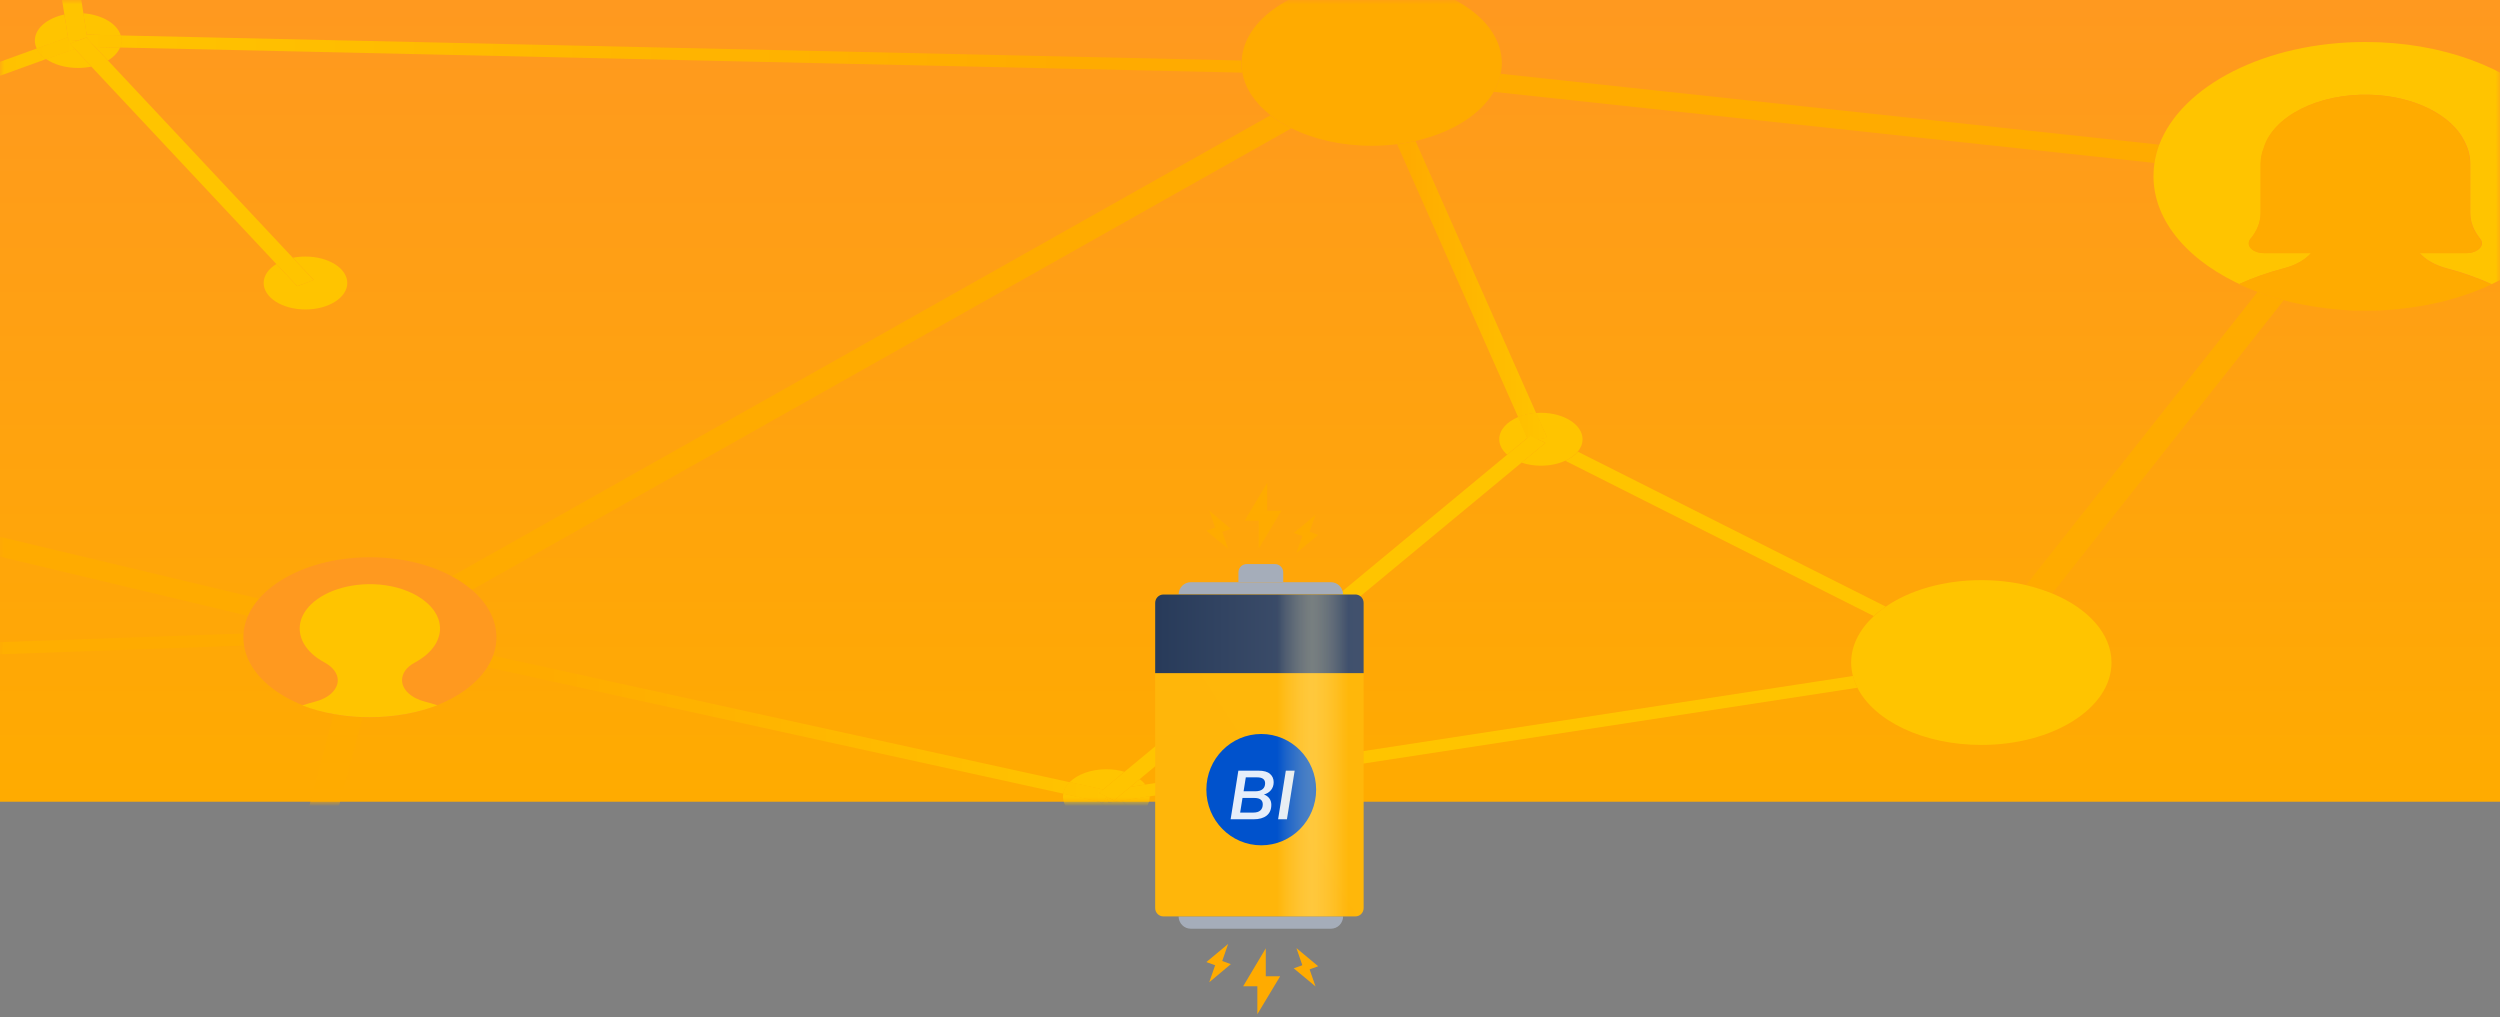 <svg width="290" height="118" viewBox="0 0 290 118" fill="none" xmlns="http://www.w3.org/2000/svg">
<rect x="0" y="0" width="290" height="118" fill="#808080" stroke="none"/>
<rect width="290" height="93" fill="url(#paint0_linear_515_363)"/>
<mask id="mask0_515_363" style="mask-type:alpha" maskUnits="userSpaceOnUse" x="0" y="0" width="290" height="93">
<rect width="290" height="93" fill="url(#paint1_linear_515_363)"/>
</mask>
<g mask="url(#mask0_515_363)">
<path d="M181.578 53.452L217.358 71.467C217.77 71.076 218.238 70.709 218.744 70.365L183.039 52.398C182.683 52.812 182.177 53.18 181.578 53.452Z" fill="#FFC400"/>
<path d="M34.48 33.197L32.065 30.625C31.148 31.182 30.586 31.964 30.586 32.829C30.586 34.524 32.758 35.899 35.435 35.899C38.113 35.899 40.285 34.524 40.285 32.829C40.285 31.135 38.113 29.76 35.435 29.76C34.93 29.76 34.443 29.807 33.975 29.902L36.39 32.474L34.48 33.197Z" fill="#FFC400"/>
<path d="M173.914 50.951C173.914 51.614 174.251 52.243 174.832 52.74L177.172 50.797L176.105 48.379C174.775 48.936 173.914 49.884 173.914 50.951Z" fill="#FFC400"/>
<path d="M179.458 50.762L178.391 50.952L179.271 51.378L176.5 53.666C177.174 53.891 177.942 54.021 178.747 54.021C179.795 54.021 180.769 53.808 181.555 53.452C182.173 53.18 182.66 52.812 183.016 52.397C183.371 51.971 183.577 51.473 183.577 50.952C183.577 49.257 181.406 47.882 178.728 47.882C178.541 47.882 178.354 47.894 178.166 47.906L179.458 50.762Z" fill="#FFC400"/>
<path d="M131.133 91.271L132.855 91.01C132.687 90.785 132.462 90.572 132.2 90.382L131.133 91.271Z" fill="#FFC400"/>
<path d="M123.346 92.065C123.327 92.184 123.309 92.302 123.309 92.421C123.309 94.175 125.555 95.609 128.345 95.609C128.963 95.609 129.562 95.538 130.105 95.408L127.615 93.014L123.346 92.065Z" fill="#FFC400"/>
<path d="M128.343 89.232C126.546 89.232 124.954 89.837 124.074 90.738L127.95 91.591L130.44 89.529C129.804 89.339 129.092 89.232 128.343 89.232Z" fill="#FFC400"/>
<path d="M131.96 94.625C132.84 94.056 133.364 93.274 133.364 92.409C133.364 92.397 133.364 92.373 133.364 92.361L130.125 92.859L131.96 94.625Z" fill="#FFC400"/>
<path d="M5.352 6.85C6.269 7.49 7.598 7.881 9.059 7.881C9.602 7.881 10.126 7.822 10.613 7.727L8.666 5.653L5.352 6.85Z" fill="#FFC400"/>
<path d="M12.522 7.017C13.196 6.614 13.683 6.092 13.926 5.511L11.043 5.452L12.522 7.017Z" fill="#FFC400"/>
<path d="M14.004 4.113C13.611 2.762 11.851 1.707 9.66 1.541L10.053 4.018L14.004 4.113Z" fill="#FFC400"/>
<path d="M7.469 1.683C5.466 2.109 4.043 3.294 4.043 4.705C4.043 5.025 4.118 5.345 4.268 5.641L7.9 4.326L7.469 1.683Z" fill="#FFC400"/>
<path d="M38.715 82.845L30.945 112H34.39L42.067 83.2C40.906 83.165 39.783 83.046 38.715 82.845Z" fill="#FFAB00"/>
<path d="M-21.742 15.052V16.664L5.351 6.851C4.845 6.507 4.471 6.092 4.246 5.63L-21.742 15.052Z" fill="url(#paint2_linear_515_363)"/>
<path d="M8.107 5.061L9.062 4.705L7.957 4.777L7.882 4.326L4.25 5.642C4.475 6.104 4.849 6.519 5.355 6.862L8.669 5.665L8.107 5.061Z" fill="#FFC400"/>
<path d="M8.107 5.061L9.062 4.705L7.957 4.777L7.882 4.326L4.25 5.642C4.475 6.104 4.849 6.519 5.355 6.862L8.669 5.665L8.107 5.061Z" fill="url(#paint3_linear_515_363)"/>
<path d="M264.67 34.761C264.408 34.69 264.146 34.607 263.884 34.536C263.865 34.524 263.846 34.524 263.809 34.512C263.547 34.429 263.266 34.346 263.004 34.263C262.967 34.252 262.929 34.24 262.91 34.228C262.555 34.109 262.218 33.991 261.881 33.86L235.031 67.863C236.098 68.112 237.128 68.444 238.064 68.835L264.914 34.832C264.858 34.82 264.783 34.797 264.726 34.785C264.708 34.773 264.689 34.773 264.67 34.761Z" fill="#FFAB00"/>
<path d="M249.9 18.903C250.013 18.18 250.2 17.469 250.462 16.782L174.071 8.557C173.921 9.28 173.659 9.991 173.266 10.654L249.9 18.903Z" fill="#FFAB00"/>
<path d="M128.606 93.097L128.343 92.421L127.988 93.085L127.613 93.002L130.103 95.408L147.329 112H149.988L131.957 94.625L130.141 92.871L128.606 93.097Z" fill="#FFC400"/>
<path d="M50.584 74.607C50.341 75.058 49.985 75.484 49.555 75.864L123.343 92.065C123.437 91.579 123.68 91.129 124.074 90.738L50.584 74.607Z" fill="url(#paint4_linear_515_363)"/>
<path d="M127.987 93.084L128.343 92.42L127.463 91.994L127.95 91.591L124.074 90.737C123.681 91.128 123.437 91.579 123.344 92.065L127.631 93.001L127.987 93.084Z" fill="#FFC400"/>
<path d="M127.987 93.084L128.343 92.42L127.463 91.994L127.95 91.591L124.074 90.737C123.681 91.128 123.437 91.579 123.344 92.065L127.631 93.001L127.987 93.084Z" fill="url(#paint5_linear_515_363)"/>
<path d="M132.856 91.011L131.134 91.271L129.224 92.848L128.344 92.421L128.606 93.108L130.141 92.871L133.38 92.374L215.464 79.775C215.239 79.337 215.07 78.874 214.939 78.412L132.856 91.011Z" fill="#FFC400"/>
<path d="M50.36 70.886L149.799 14.886C148.901 14.447 148.077 13.938 147.365 13.381L48.375 69.12C49.236 69.618 49.91 70.21 50.36 70.886Z" fill="#FFAB00"/>
<path d="M-21.742 75.259V76.669L35.233 74.642C34.99 74.204 34.84 73.742 34.784 73.256L-21.742 75.259Z" fill="url(#paint6_linear_515_363)"/>
<path d="M-21.742 57.078V59.377L34.765 72.877C34.784 72.118 35.046 71.407 35.514 70.755L-21.742 57.078Z" fill="#FFAB00"/>
<path d="M178.187 47.905L164.201 16.355C163.508 16.509 162.797 16.64 162.066 16.735L176.109 48.391C176.708 48.13 177.42 47.964 178.187 47.905Z" fill="url(#paint7_linear_515_363)"/>
<path d="M177.172 50.809L177.509 50.536L178.389 50.963L179.456 50.773L178.183 47.917C177.415 47.976 176.704 48.142 176.086 48.403L177.172 50.809Z" fill="#FFC400"/>
<path d="M177.172 50.809L177.509 50.536L178.389 50.963L179.456 50.773L178.183 47.917C177.415 47.976 176.704 48.142 176.086 48.403L177.172 50.809Z" fill="url(#paint8_linear_515_363)"/>
<path d="M144.016 7.016L14.001 4.112C14.057 4.302 14.094 4.503 14.094 4.705C14.094 4.989 14.038 5.262 13.926 5.511L144.091 8.426C144.034 8.071 143.997 7.715 143.997 7.36C143.997 7.241 143.997 7.135 144.016 7.016Z" fill="url(#paint9_linear_515_363)"/>
<path d="M14.002 4.112L10.07 4.029L10.145 4.48L11.063 5.452L13.946 5.511C14.058 5.25 14.115 4.977 14.115 4.705C14.096 4.503 14.058 4.302 14.002 4.112Z" fill="#FFC400"/>
<path d="M14.002 4.112L10.07 4.029L10.145 4.48L11.063 5.452L13.946 5.511C14.058 5.25 14.115 4.977 14.115 4.705C14.096 4.503 14.058 4.302 14.002 4.112Z" fill="url(#paint10_linear_515_363)"/>
<path d="M7.955 4.776L9.059 4.705L10.014 4.35L10.145 4.48L10.07 4.03L9.677 1.541L6.869 -16H4.641L7.468 1.683L7.88 4.326L7.955 4.776Z" fill="#FFC400"/>
<path d="M149.82 14.885C152.385 16.154 155.605 16.912 159.107 16.912C160.118 16.912 161.11 16.853 162.084 16.723C162.814 16.628 163.525 16.509 164.218 16.343C168.412 15.383 171.745 13.297 173.28 10.643C173.673 9.979 173.936 9.268 174.085 8.545C174.16 8.154 174.216 7.751 174.216 7.348C174.216 2.192 167.776 -2.003 159.706 -2.205C159.519 -2.205 159.313 -2.217 159.125 -2.217C158.564 -2.217 158.021 -2.193 157.478 -2.158C150.082 -1.648 144.296 2.228 144.034 7.004C144.034 7.111 144.016 7.229 144.016 7.348C144.016 7.703 144.053 8.071 144.109 8.414C144.446 10.287 145.607 11.982 147.386 13.368C148.097 13.937 148.921 14.447 149.82 14.885Z" fill="#FFAB00"/>
<path d="M10.142 4.48L10.011 4.35L9.056 4.705L8.102 5.061L8.663 5.653L10.611 7.739L32.068 30.637L34.483 33.197L36.393 32.486L33.977 29.914L12.52 7.016L11.041 5.452L10.142 4.48Z" fill="#FFC400"/>
<path d="M229.825 67.295C225.444 67.295 221.494 68.48 218.741 70.376C218.236 70.72 217.786 71.088 217.356 71.479C215.708 73.007 214.734 74.868 214.734 76.859C214.734 77.393 214.809 77.914 214.94 78.424C215.053 78.886 215.24 79.348 215.465 79.787C217.412 83.627 223.104 86.412 229.844 86.412C238.176 86.412 244.935 82.133 244.935 76.859C244.935 73.505 242.202 70.554 238.064 68.847C237.109 68.456 236.098 68.136 235.031 67.876C233.402 67.496 231.642 67.295 229.825 67.295Z" fill="#FFC400"/>
<path d="M176.501 53.665L179.272 51.378L178.392 50.951L177.512 50.524L177.175 50.809L174.835 52.741L130.442 89.529L127.952 91.591L127.465 91.994L128.345 92.421L129.225 92.847L131.135 91.271L132.202 90.382L176.501 53.665Z" fill="#FFC400"/>
<path d="M289.01 32.972C288.766 33.09 288.504 33.209 288.242 33.315C288.504 33.197 288.766 33.09 289.01 32.972Z" fill="#FFC400"/>
<path d="M278.317 35.828C278.037 35.852 277.737 35.887 277.438 35.911C277.737 35.887 278.018 35.852 278.317 35.828Z" fill="#FFC400"/>
<path d="M268.343 35.555C268.062 35.508 267.781 35.461 267.5 35.413C267.781 35.461 268.062 35.508 268.343 35.555Z" fill="#FFC400"/>
<path d="M279.364 35.71C279.084 35.745 278.784 35.781 278.484 35.817C278.784 35.781 279.065 35.745 279.364 35.71Z" fill="#FFC400"/>
<path d="M288.221 33.327C287.977 33.434 287.715 33.541 287.453 33.647C287.715 33.541 287.977 33.434 288.221 33.327Z" fill="#FFC400"/>
<path d="M274.367 36.029C274.667 36.029 274.985 36.029 275.285 36.018C274.985 36.018 274.685 36.029 274.367 36.029Z" fill="#FFC400"/>
<path d="M277.324 35.911C277.043 35.935 276.781 35.947 276.5 35.959C276.781 35.959 277.043 35.935 277.324 35.911Z" fill="#FFC400"/>
<path d="M276.353 35.971C276.053 35.983 275.772 35.994 275.473 36.006C275.772 36.006 276.072 35.994 276.353 35.971Z" fill="#FFC400"/>
<path d="M274.367 36.029C274.067 36.029 273.749 36.029 273.449 36.018C273.749 36.018 274.067 36.029 274.367 36.029Z" fill="#FFC400"/>
<path d="M284.011 34.785C283.73 34.856 283.45 34.927 283.188 34.998C283.468 34.927 283.749 34.856 284.011 34.785Z" fill="#FFC400"/>
<path d="M284.871 34.536C284.609 34.619 284.328 34.69 284.047 34.773C284.328 34.702 284.59 34.619 284.871 34.536Z" fill="#FFC400"/>
<path d="M283.053 35.023C282.773 35.094 282.492 35.153 282.211 35.212C282.492 35.153 282.773 35.094 283.053 35.023Z" fill="#FFC400"/>
<path d="M281.241 35.413C280.96 35.461 280.679 35.508 280.398 35.555C280.679 35.508 280.96 35.461 281.241 35.413Z" fill="#FFC400"/>
<path d="M280.249 35.579C279.968 35.627 279.687 35.662 279.406 35.698C279.687 35.662 279.968 35.627 280.249 35.579Z" fill="#FFC400"/>
<path d="M285.735 34.264C285.473 34.347 285.192 34.441 284.93 34.524C285.192 34.441 285.473 34.358 285.735 34.264Z" fill="#FFC400"/>
<path d="M282.194 35.224C281.913 35.283 281.632 35.342 281.352 35.39C281.632 35.33 281.913 35.283 282.194 35.224Z" fill="#FFC400"/>
<path d="M287.401 33.671C286.895 33.872 286.352 34.062 285.828 34.24C286.352 34.062 286.877 33.872 287.401 33.671Z" fill="#FFC400"/>
<path d="M270.247 35.804C269.948 35.768 269.667 35.745 269.367 35.697C269.667 35.745 269.948 35.78 270.247 35.804Z" fill="#FFC400"/>
<path d="M272.234 35.97C271.953 35.959 271.691 35.935 271.41 35.911C271.691 35.935 271.953 35.947 272.234 35.97Z" fill="#FFC400"/>
<path d="M267.366 35.39C267.085 35.342 266.804 35.283 266.523 35.224C266.804 35.271 267.085 35.33 267.366 35.39Z" fill="#FFC400"/>
<path d="M292.662 30.862C293.411 30.329 294.123 29.76 294.759 29.167C297.418 26.678 298.972 23.68 298.972 20.444C298.972 17.967 298.055 15.633 296.445 13.559C296.108 13.132 295.752 12.729 295.377 12.326C291.052 7.858 283.263 4.871 274.388 4.871C262.799 4.871 253.081 9.944 250.479 16.77C250.217 17.458 250.029 18.169 249.917 18.892C249.842 19.401 249.805 19.911 249.805 20.433C249.805 25.766 254.036 30.471 260.496 33.28C260.252 33.173 259.99 33.055 259.747 32.948C261.357 32.213 263.098 31.597 264.971 31.111C266.319 30.756 267.405 30.139 268.097 29.357H262.668C261.301 29.357 260.458 28.444 261.095 27.674C261.825 26.785 262.256 25.766 262.256 24.699V19.046C262.256 18.406 262.387 17.778 262.611 17.173C263.697 13.535 268.846 10.809 274.969 10.987C280.118 11.141 284.443 13.381 285.885 16.379C286.334 17.221 286.559 18.122 286.559 19.022V24.687C286.559 25.766 286.971 26.773 287.701 27.674C288.337 28.444 287.476 29.357 286.109 29.357H280.698C281.391 30.139 282.496 30.767 283.844 31.123C285.697 31.609 287.439 32.225 289.049 32.96C290.341 32.344 291.558 31.644 292.662 30.862Z" fill="#FFC400"/>
<path d="M271.294 35.911C270.994 35.887 270.714 35.864 270.414 35.828C270.714 35.852 270.994 35.887 271.294 35.911Z" fill="#FFC400"/>
<path d="M266.522 35.212C266.241 35.153 265.961 35.082 265.68 35.023C265.942 35.094 266.223 35.153 266.522 35.212Z" fill="#FFC400"/>
<path d="M260.516 33.315C260.759 33.422 261.002 33.529 261.265 33.624C261.002 33.529 260.759 33.422 260.516 33.315Z" fill="#FFC400"/>
<path d="M273.263 36.006C272.963 35.994 272.664 35.983 272.383 35.971C272.682 35.994 272.963 36.006 273.263 36.006Z" fill="#FFC400"/>
<path d="M269.312 35.698C269.031 35.662 268.75 35.615 268.488 35.579C268.769 35.615 269.031 35.662 269.312 35.698Z" fill="#FFC400"/>
<path d="M263.863 34.536C264.125 34.619 264.388 34.69 264.65 34.761C264.388 34.69 264.125 34.619 263.863 34.536Z" fill="#FFC400"/>
<path d="M263.008 34.264C263.27 34.347 263.532 34.43 263.813 34.513C263.532 34.441 263.27 34.358 263.008 34.264Z" fill="#FFC400"/>
<path d="M264.727 34.785C264.783 34.797 264.858 34.821 264.914 34.833C265.12 34.892 265.326 34.939 265.532 34.987C265.27 34.927 264.989 34.856 264.727 34.785Z" fill="#FFC400"/>
<path d="M262.91 34.228C262.385 34.05 261.861 33.861 261.355 33.659C261.524 33.73 261.711 33.801 261.88 33.861C262.217 33.991 262.554 34.121 262.91 34.228Z" fill="#FFC400"/>
<path d="M280.658 29.369H286.07C287.436 29.369 288.279 28.456 287.661 27.686C286.931 26.797 286.519 25.778 286.519 24.699V19.034C286.519 18.133 286.294 17.233 285.845 16.391C284.403 13.381 280.078 11.141 274.929 10.998C268.807 10.821 263.639 13.547 262.572 17.185C262.328 17.79 262.216 18.418 262.216 19.058V24.711C262.216 25.79 261.804 26.797 261.055 27.686C260.419 28.456 261.261 29.369 262.628 29.369H268.058C267.384 30.139 266.298 30.767 264.931 31.123C263.077 31.609 261.317 32.225 259.707 32.96C259.95 33.078 260.194 33.185 260.456 33.292C260.475 33.304 260.493 33.304 260.512 33.316C260.756 33.422 260.999 33.529 261.261 33.624C261.28 33.636 261.317 33.647 261.336 33.659C261.842 33.861 262.366 34.05 262.89 34.228C262.927 34.24 262.965 34.252 262.984 34.264C263.246 34.347 263.508 34.43 263.789 34.513C263.807 34.524 263.826 34.524 263.864 34.536C264.126 34.619 264.388 34.69 264.65 34.761C264.669 34.761 264.687 34.773 264.706 34.773C264.968 34.844 265.249 34.916 265.53 34.987C265.567 34.998 265.624 35.01 265.661 35.022C265.942 35.093 266.223 35.153 266.504 35.212C266.504 35.212 266.504 35.212 266.522 35.212C266.803 35.271 267.084 35.33 267.365 35.378C267.402 35.39 267.459 35.39 267.496 35.401C267.777 35.449 268.058 35.496 268.339 35.544C268.376 35.556 268.432 35.556 268.488 35.567C268.769 35.615 269.05 35.65 269.312 35.686C269.331 35.686 269.35 35.686 269.368 35.698C269.649 35.733 269.949 35.769 270.248 35.804C270.304 35.816 270.361 35.816 270.417 35.828C270.698 35.852 270.997 35.887 271.297 35.911C271.334 35.911 271.372 35.911 271.409 35.923C271.69 35.947 271.952 35.959 272.233 35.982C272.289 35.982 272.327 35.994 272.383 35.994C272.682 36.006 272.963 36.018 273.263 36.03C273.319 36.03 273.394 36.03 273.45 36.03C273.75 36.041 274.068 36.041 274.367 36.041C274.667 36.041 274.985 36.041 275.285 36.03C275.341 36.03 275.416 36.03 275.472 36.03C275.772 36.018 276.071 36.006 276.352 35.994C276.408 35.994 276.446 35.994 276.502 35.982C276.783 35.97 277.045 35.947 277.326 35.935C277.363 35.935 277.401 35.935 277.438 35.923C277.738 35.899 278.018 35.876 278.318 35.84C278.374 35.828 278.43 35.828 278.487 35.816C278.786 35.781 279.067 35.757 279.367 35.71C279.385 35.71 279.385 35.71 279.404 35.71C279.685 35.674 279.966 35.627 280.247 35.591C280.284 35.579 280.34 35.579 280.378 35.567C280.658 35.52 280.939 35.472 281.22 35.425C281.258 35.413 281.295 35.413 281.351 35.401C281.632 35.354 281.913 35.295 282.194 35.236H282.213C282.493 35.176 282.774 35.105 283.055 35.046C283.093 35.034 283.13 35.022 283.167 35.022C283.448 34.951 283.729 34.88 283.991 34.809C284.01 34.809 284.01 34.809 284.029 34.797C284.31 34.726 284.572 34.643 284.853 34.56C284.871 34.548 284.89 34.548 284.909 34.548C285.19 34.465 285.452 34.382 285.714 34.287C285.733 34.276 285.77 34.264 285.789 34.264C286.332 34.086 286.856 33.896 287.361 33.695C287.38 33.683 287.399 33.683 287.436 33.671C287.698 33.564 287.942 33.458 288.204 33.351L288.223 33.339C288.485 33.233 288.728 33.114 288.99 32.995C287.399 32.261 285.658 31.644 283.785 31.159C282.437 30.779 281.351 30.151 280.658 29.369Z" fill="#FFAB00"/>
<path d="M42.91 83.223C51.017 83.223 57.589 79.063 57.589 73.931C57.589 68.8 51.017 64.64 42.91 64.64C34.803 64.64 28.23 68.8 28.23 73.931C28.23 79.063 34.803 83.223 42.91 83.223Z" fill="#FF991F"/>
<path d="M51.036 72.723C50.999 72.071 50.774 71.455 50.381 70.886C49.913 70.21 49.239 69.618 48.396 69.12C47.029 68.326 45.251 67.828 43.303 67.769C39.858 67.674 36.863 68.918 35.515 70.755C35.047 71.395 34.766 72.118 34.766 72.877C34.766 72.889 34.766 72.912 34.766 72.924C34.766 73.031 34.766 73.15 34.784 73.256C34.84 73.742 34.99 74.204 35.234 74.643C35.721 75.508 36.563 76.266 37.649 76.847C38.604 77.369 39.184 78.115 39.184 78.909C39.184 80 38.136 80.995 36.526 81.398C36.02 81.529 35.552 81.671 35.065 81.825C36.189 82.263 37.424 82.607 38.716 82.832C39.783 83.022 40.907 83.152 42.068 83.188C42.349 83.2 42.611 83.2 42.892 83.2C45.756 83.2 48.452 82.69 50.737 81.813C50.269 81.659 49.8 81.517 49.314 81.398C47.703 80.984 46.636 80 46.636 78.898C46.636 78.115 47.16 77.357 48.115 76.859C48.658 76.563 49.145 76.231 49.557 75.864C49.988 75.472 50.325 75.058 50.587 74.607C50.905 74.015 51.074 73.386 51.036 72.723Z" fill="#FFC400"/>
</g>
<path d="M138.126 67.536H154.39C154.763 67.536 155.121 67.686 155.385 67.954C155.649 68.222 155.797 68.585 155.797 68.963H136.719C136.719 68.585 136.867 68.222 137.131 67.954C137.395 67.686 137.753 67.536 138.126 67.536Z" fill="url(#paint11_linear_515_363)"/>
<path d="M144.634 65.432H147.901C148.154 65.432 148.397 65.534 148.576 65.715C148.755 65.897 148.855 66.143 148.855 66.399V67.512H143.657V66.424C143.653 66.292 143.676 66.162 143.724 66.04C143.772 65.918 143.844 65.808 143.936 65.715C144.027 65.622 144.136 65.549 144.256 65.501C144.376 65.452 144.505 65.429 144.634 65.432Z" fill="url(#paint12_linear_515_363)"/>
<path d="M136.719 106.304H155.797C155.797 106.491 155.761 106.677 155.69 106.85C155.619 107.023 155.516 107.18 155.385 107.313C155.254 107.445 155.099 107.55 154.928 107.622C154.758 107.694 154.575 107.731 154.39 107.731H138.126C137.753 107.731 137.395 107.58 137.131 107.313C136.867 107.045 136.719 106.682 136.719 106.304Z" fill="#A5ADBA"/>
<path d="M158.182 75.372V69.931C158.182 69.802 158.156 69.674 158.107 69.555C158.057 69.436 157.985 69.328 157.894 69.238C157.803 69.148 157.695 69.077 157.576 69.03C157.458 68.983 157.331 68.96 157.204 68.963H134.954C134.701 68.963 134.458 69.065 134.279 69.246C134.101 69.428 134 69.674 134 69.931V105.336C134 105.593 134.101 105.839 134.279 106.02C134.458 106.202 134.701 106.304 134.954 106.304H157.204C157.331 106.307 157.458 106.284 157.576 106.237C157.695 106.19 157.803 106.119 157.894 106.029C157.985 105.939 158.057 105.831 158.107 105.712C158.156 105.593 158.182 105.465 158.182 105.336V75.372Z" fill="url(#paint13_linear_515_363)"/>
<path d="M157.204 68.963H134.954C134.701 68.963 134.458 69.065 134.279 69.246C134.101 69.428 134 69.674 134 69.931V78.081H158.182V69.931C158.182 69.802 158.156 69.674 158.107 69.555C158.057 69.436 157.985 69.328 157.894 69.238C157.803 69.148 157.695 69.077 157.576 69.03C157.458 68.983 157.331 68.96 157.204 68.963Z" fill="url(#paint14_linear_515_363)"/>
<path d="M146.02 59.24H148.643L146.02 63.642V59.24Z" fill="#FFAB00"/>
<path d="M146.998 60.401H144.375L146.998 56V60.401Z" fill="#FFAB00"/>
<path d="M151.313 61.466L152.911 62.046L150.383 64.15L151.313 61.466Z" fill="#FFAB00"/>
<path d="M151.672 62.385L150.074 61.829L152.602 59.725L151.672 62.385Z" fill="#FFAB00"/>
<path d="M141.2 61.901L142.774 61.345L140.27 59.241L141.2 61.901Z" fill="#FFAB00"/>
<path d="M141.535 60.982L139.938 61.563L142.465 63.667L141.535 60.982Z" fill="#FFAB00"/>
<path d="M146.83 114.405H144.207L146.83 110.004V114.405Z" fill="#FFAB00"/>
<path d="M145.852 113.244H148.499L145.852 117.646V113.244Z" fill="#FFAB00"/>
<path d="M141.535 112.181L139.938 111.6L142.465 109.496L141.535 112.181Z" fill="#FFAB00"/>
<path d="M141.2 111.262L142.774 111.842L140.27 113.946L141.2 111.262Z" fill="#FFAB00"/>
<path d="M151.672 111.745L150.074 112.326L152.602 114.43L151.672 111.745Z" fill="#FFAB00"/>
<path d="M151.313 112.664L152.911 112.084L150.383 109.979L151.313 112.664Z" fill="#FFAB00"/>
<path d="M146.305 98.056C149.821 98.056 152.672 95.165 152.672 91.599C152.672 88.033 149.821 85.142 146.305 85.142C142.788 85.142 139.938 88.033 139.938 91.599C139.938 95.165 142.788 98.056 146.305 98.056Z" fill="#0052CC"/>
<path opacity="0.9" d="M142.753 95.036L143.649 89.396H145.969C146.593 89.396 147.044 89.522 147.321 89.772C147.604 90.017 147.745 90.338 147.745 90.732C147.745 91.095 147.641 91.401 147.433 91.652C147.231 91.897 146.959 92.068 146.617 92.164C146.889 92.26 147.1 92.412 147.249 92.62C147.399 92.828 147.473 93.073 147.473 93.356C147.473 93.906 147.292 94.324 146.929 94.612C146.567 94.895 146.065 95.036 145.425 95.036H142.753ZM144.257 91.788H145.625C145.983 91.788 146.26 91.708 146.457 91.548C146.655 91.388 146.753 91.156 146.753 90.852C146.753 90.633 146.676 90.466 146.521 90.348C146.372 90.231 146.135 90.172 145.809 90.172H144.513L144.257 91.788ZM143.857 94.26H145.377C145.745 94.26 146.02 94.177 146.201 94.012C146.388 93.847 146.481 93.609 146.481 93.3C146.481 93.055 146.399 92.871 146.233 92.748C146.073 92.626 145.839 92.564 145.529 92.564H144.129L143.857 94.26ZM148.261 95.036L149.157 89.396H150.181L149.285 95.036H148.261Z" fill="white"/>
<path opacity="0.3" d="M156.416 68.963H148.117V106.303H156.416V68.963Z" fill="url(#paint15_linear_515_363)"/>
<defs>
<linearGradient id="paint0_linear_515_363" x1="145" y1="93" x2="145" y2="0" gradientUnits="userSpaceOnUse">
<stop stop-color="#FFAB00"/>
<stop offset="0.995" stop-color="#FF991F"/>
</linearGradient>
<linearGradient id="paint1_linear_515_363" x1="145" y1="93" x2="145" y2="0" gradientUnits="userSpaceOnUse">
<stop stop-color="#FFAB00"/>
<stop offset="0.995" stop-color="#FF991F"/>
</linearGradient>
<linearGradient id="paint2_linear_515_363" x1="-92.787" y1="11.154" x2="9.612" y2="11.154" gradientUnits="userSpaceOnUse">
<stop offset="0.237" stop-color="#FFAB00"/>
<stop offset="1" stop-color="#FFC400"/>
</linearGradient>
<linearGradient id="paint3_linear_515_363" x1="-92.782" y1="5.589" x2="9.616" y2="5.589" gradientUnits="userSpaceOnUse">
<stop offset="0.237" stop-color="#FFAB00"/>
<stop offset="1" stop-color="#FFC400"/>
</linearGradient>
<linearGradient id="paint4_linear_515_363" x1="42.524" y1="83.336" x2="128.705" y2="83.336" gradientUnits="userSpaceOnUse">
<stop offset="0.237" stop-color="#FFAB00"/>
<stop offset="1" stop-color="#FFC400"/>
</linearGradient>
<linearGradient id="paint5_linear_515_363" x1="42.524" y1="91.91" x2="128.705" y2="91.91" gradientUnits="userSpaceOnUse">
<stop offset="0.237" stop-color="#FFAB00"/>
<stop offset="1" stop-color="#FFC400"/>
</linearGradient>
<linearGradient id="paint6_linear_515_363" x1="-71.517" y1="74.956" x2="42.951" y2="74.956" gradientUnits="userSpaceOnUse">
<stop stop-color="#FFC400"/>
<stop offset="0.762" stop-color="#FFAB00"/>
</linearGradient>
<linearGradient id="paint7_linear_515_363" x1="158.309" y1="32.37" x2="179.455" y2="32.37" gradientUnits="userSpaceOnUse">
<stop offset="0.237" stop-color="#FFAB00"/>
<stop offset="1" stop-color="#FFC400"/>
</linearGradient>
<linearGradient id="paint8_linear_515_363" x1="158.304" y1="49.428" x2="179.451" y2="49.428" gradientUnits="userSpaceOnUse">
<stop offset="0.237" stop-color="#FFAB00"/>
<stop offset="1" stop-color="#FFC400"/>
</linearGradient>
<linearGradient id="paint9_linear_515_363" x1="9.022" y1="6.269" x2="159.414" y2="6.269" gradientUnits="userSpaceOnUse">
<stop stop-color="#FFC400"/>
<stop offset="0.762" stop-color="#FFAB00"/>
</linearGradient>
<linearGradient id="paint10_linear_515_363" x1="9.023" y1="4.769" x2="159.416" y2="4.769" gradientUnits="userSpaceOnUse">
<stop stop-color="#FFC400"/>
<stop offset="0.762" stop-color="#FFAB00"/>
</linearGradient>
<linearGradient id="paint11_linear_515_363" x1="1580.95" y1="139.807" x2="3107.78" y2="139.807" gradientUnits="userSpaceOnUse">
<stop stop-color="#A5ADBA"/>
<stop offset="0.41" stop-color="#C5C9D2"/>
<stop offset="0.76" stop-color="#D8DBE0"/>
<stop offset="1" stop-color="#DFE1E5"/>
</linearGradient>
<linearGradient id="paint12_linear_515_363" x1="688.682" y1="155.627" x2="801.867" y2="155.627" gradientUnits="userSpaceOnUse">
<stop stop-color="#A5ADBA"/>
<stop offset="0.41" stop-color="#C5C9D2"/>
<stop offset="0.76" stop-color="#D8DBE0"/>
<stop offset="1" stop-color="#DFE1E5"/>
</linearGradient>
<linearGradient id="paint13_linear_515_363" x1="1396.77" y1="7296.71" x2="5673.86" y2="4526.69" gradientUnits="userSpaceOnUse">
<stop stop-color="#FF991F"/>
<stop offset="0.28" stop-color="#FFAA13"/>
<stop offset="0.71" stop-color="#FFBD05"/>
<stop offset="1" stop-color="#FFC400"/>
</linearGradient>
<linearGradient id="paint14_linear_515_363" x1="132.469" y1="73.524" x2="159.157" y2="73.524" gradientUnits="userSpaceOnUse">
<stop stop-color="#253858"/>
<stop offset="0.07" stop-color="#283B5A"/>
<stop offset="0.62" stop-color="#3B4C69"/>
<stop offset="1" stop-color="#42526E"/>
</linearGradient>
<linearGradient id="paint15_linear_515_363" x1="148.129" y1="87.633" x2="156.428" y2="87.633" gradientUnits="userSpaceOnUse">
<stop stop-color="#FFF0B2" stop-opacity="0"/>
<stop offset="0.04" stop-color="#FFF0B2" stop-opacity="0.11"/>
<stop offset="0.13" stop-color="#FFF0B2" stop-opacity="0.38"/>
<stop offset="0.23" stop-color="#FFF0B2" stop-opacity="0.6"/>
<stop offset="0.31" stop-color="#FFF0B2" stop-opacity="0.77"/>
<stop offset="0.39" stop-color="#FFF0B2" stop-opacity="0.9"/>
<stop offset="0.45" stop-color="#FFF0B2" stop-opacity="0.97"/>
<stop offset="0.49" stop-color="#FFF0B2"/>
<stop offset="0.54" stop-color="#FFF0B2" stop-opacity="0.97"/>
<stop offset="0.6" stop-color="#FFF0B2" stop-opacity="0.9"/>
<stop offset="0.68" stop-color="#FFF0B2" stop-opacity="0.77"/>
<stop offset="0.77" stop-color="#FFF0B2" stop-opacity="0.6"/>
<stop offset="0.86" stop-color="#FFF0B2" stop-opacity="0.38"/>
<stop offset="0.96" stop-color="#FFF0B2" stop-opacity="0.11"/>
<stop offset="1" stop-color="#FFF0B2" stop-opacity="0"/>
</linearGradient>
</defs>
</svg>
